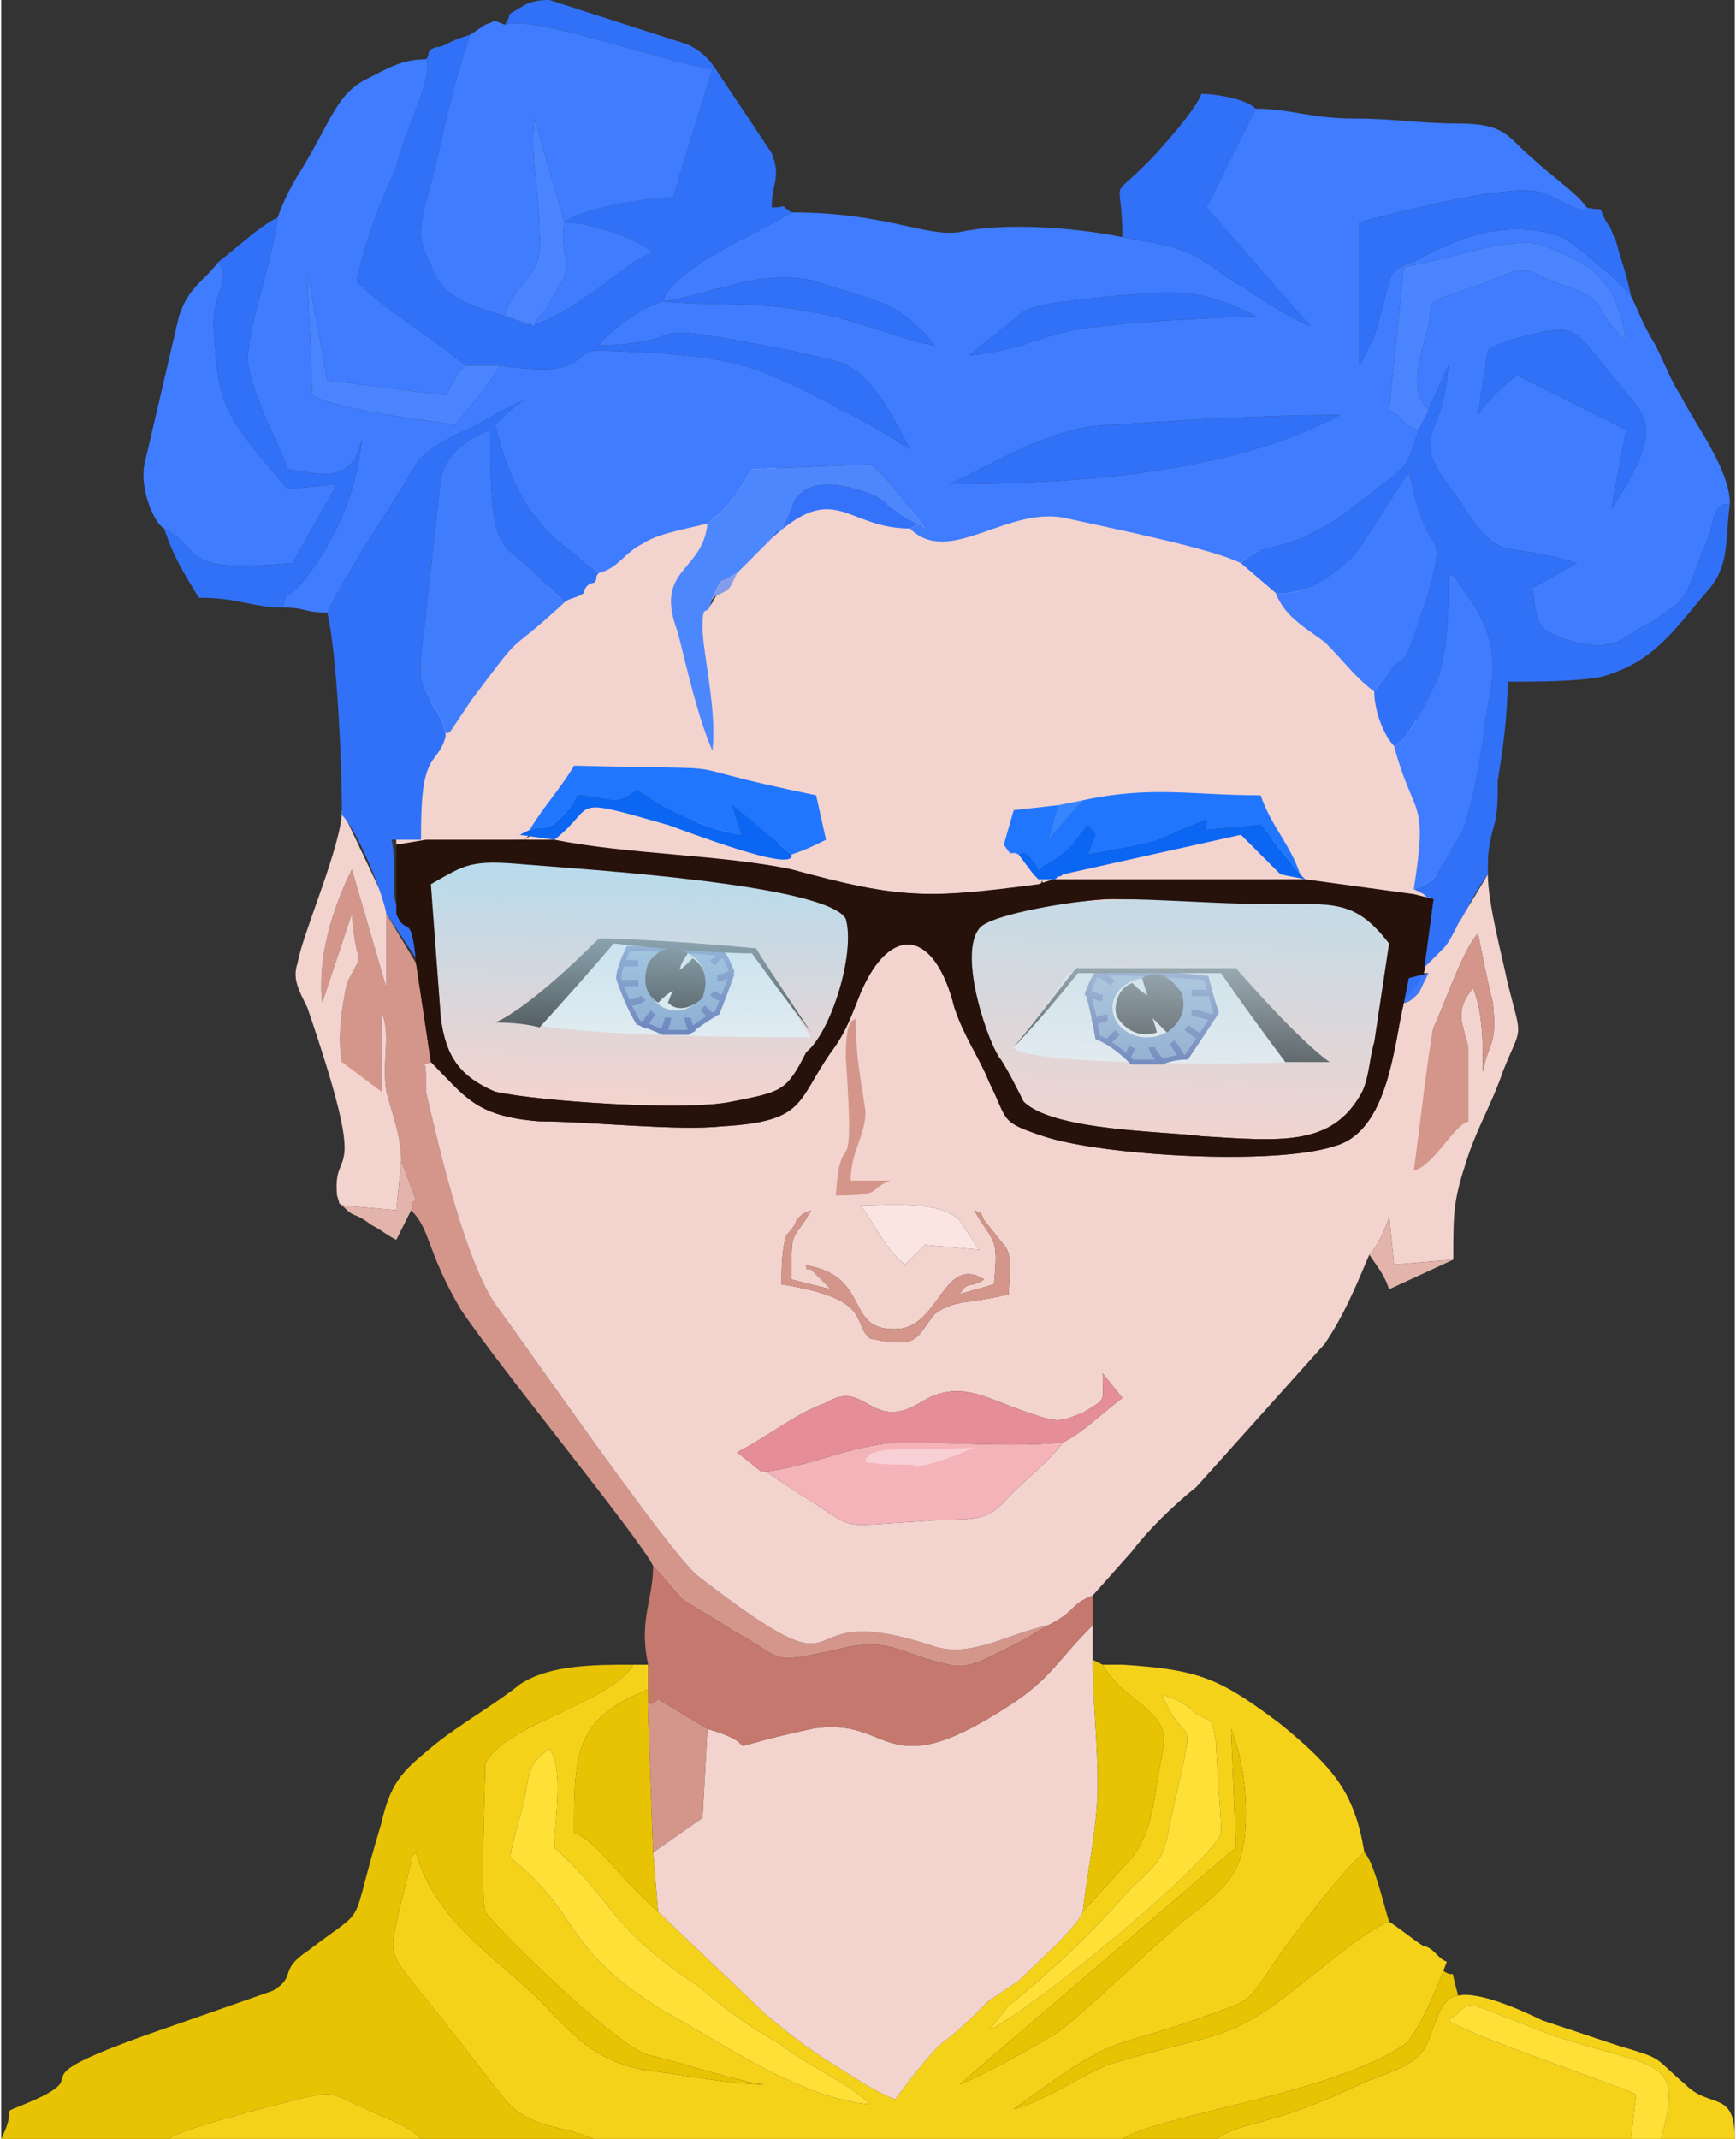 <?xml version="1.0" encoding="UTF-8"?>
<!DOCTYPE svg PUBLIC "-//W3C//DTD SVG 1.1//EN" "http://www.w3.org/Graphics/SVG/1.1/DTD/svg11.dtd">
<!-- Creator: CorelDRAW X7 -->
<svg xmlns="http://www.w3.org/2000/svg" xml:space="preserve" width="26.67mm" height="32.856mm" version="1.1" style="shape-rendering:geometricPrecision; text-rendering:geometricPrecision; image-rendering:optimizeQuality; fill-rule:evenodd; clip-rule:evenodd"
viewBox="0 0 351 433"
 xmlns:xlink="http://www.w3.org/1999/xlink">
 <rect x="0" y="0" width="351" height="433" fill="#333333" stroke="none"/>
 <defs>
  <style type="text/css">
   <![CDATA[
    .str1 {stroke:#5065AC;stroke-width:1.317}
    .str0 {stroke:#5065AC;stroke-width:1.003}
    .fil25 {fill:none}
    .fil24 {fill:#2B2A29}
    .fil26 {fill:#2B2A29}
    .fil30 {fill:#F8CFD4}
    .fil22 {fill:#F0F2F3}
    .fil28 {fill:#C4DBE7}
    .fil27 {fill:#B7DBEC}
    .fil23 {fill:#7C9CC9}
    .fil17 {fill:#0B66F3}
    .fil15 {fill:#2076FF}
    .fil29 {fill:#26120B}
    .fil12 {fill:#3171F7}
    .fil20 {fill:#3272F6}
    .fil18 {fill:#3473F9}
    .fil19 {fill:#3685FF}
    .fil10 {fill:#3B7AFD}
    .fil11 {fill:#3F7CFF}
    .fil13 {fill:#407DFD}
    .fil16 {fill:#4A85FF}
    .fil14 {fill:#4D87FD}
    .fil21 {fill:#839DEA}
    .fil4 {fill:#C5786D}
    .fil0 {fill:#D4968B}
    .fil9 {fill:#E3B4AB}
    .fil7 {fill:#E58E98}
    .fil3 {fill:#E7C304}
    .fil6 {fill:#F3B3B9}
    .fil1 {fill:#F3D3CE}
    .fil2 {fill:#F5D21A}
    .fil8 {fill:#FBE5E2}
    .fil5 {fill:#FEE036}
   ]]>
  </style>
    <mask id="id0">
  <linearGradient id="id1" gradientUnits="userSpaceOnUse" x1="129.387" y1="222.777" x2="130.409" y2="175.294">
   <stop offset="0" style="stop-opacity:0; stop-color:white"/>
   <stop offset="1" style="stop-opacity:1; stop-color:white"/>
  </linearGradient>
     <rect style="fill:url(#id1)" x="83" y="171" width="93.839" height="55.908"/>
    </mask>
    <mask id="id2">
  <linearGradient id="id3" gradientUnits="userSpaceOnUse" x1="237.785" y1="232.881" x2="239.439" y2="181.311">
   <stop offset="0" style="stop-opacity:0; stop-color:white"/>
   <stop offset="1" style="stop-opacity:1; stop-color:white"/>
  </linearGradient>
     <rect style="fill:url(#id3)" x="193" y="180" width="91.968" height="53.541"/>
    </mask>
 </defs>
 <g id="Warstwa_x0020_1">
  <g id="_2588546933552">
   <path class="fil0" d="M81 235l3 8c-2,1 0,0 -1,2 4,4 3,8 10,20 8,12 36,46 39,52 9,10 2,4 16,13 11,6 7,7 21,4 11,-3 13,1 23,3 4,1 7,-1 15,-5l5 -3c-9,2 -16,7 -24,4 -31,-10 -12,13 -47,-14 -6,-5 -35,-47 -41,-55 -6,-9 -11,-30 -14,-43 0,-1 0,-2 0,-3 0,-4 -1,-2 1,-3l-3 -20 -6 -10 0 15 -7 -24c-4,8 -7,18 -6,27l6 -18c1,13 3,6 -1,14 -1,5 -2,11 -1,16l8 13 0 -23c2,4 0,10 1,16 1,4 3,9 3,14z"/>
   <path class="fil1" d="M215 292c-3,4 -7,7 -11,11 -5,6 -8,4 -18,5 -18,1 -12,2 -25,-6l-6 -4c0,0 0,0 -1,0l-5 -4c6,-3 12,-8 18,-10 8,-5 9,6 19,0 8,-5 13,-1 22,2 6,2 6,2 11,0 5,-3 4,-2 4,-8l4 5c-4,3 -8,7 -12,9zm-57 -32c0,-3 0,-7 1,-10 0,0 2,-2 2,-3 2,-2 1,-1 3,-2 -4,7 -4,3 -4,14l8 2 -4 -4c0,0 -1,0 -1,0 0,-1 0,-1 -1,-1 15,2 8,14 20,13 8,-1 9,-15 17,-10 -3,2 -3,0 -5,3l7 -2c1,-10 0,-8 -4,-15 2,1 1,0 2,2l4 5c2,2 1,7 1,10 -8,2 -11,1 -15,4 -4,5 -3,7 -13,5 -4,-3 1,-8 -18,-11zm25 -4c-4,-3 -6,-8 -9,-12 6,0 16,-1 20,3l4 6 -11 -1 -4 4zm105 -25c1,-6 1,-19 2,-23 2,-4 6,-16 9,-19 1,5 2,10 3,14 1,9 -1,8 -2,14 0,-6 0,-12 -2,-17 -4,5 -2,7 -1,12 0,4 0,10 0,15 -3,1 -5,3 -9,4zm0 -34l0 0c0,2 0,2 -1,4 -1,1 -2,2 -3,2 -2,8 -3,26 -14,29 -12,4 -47,2 -59,-2 -9,-3 -7,-3 -11,-11 -2,-5 -5,-9 -7,-15 -4,-16 -13,-17 -19,-3 -2,5 -3,8 -6,12 -7,10 -5,14 -22,15 -9,1 -27,-1 -37,-1 -13,-1 -15,-5 -22,-12 -2,1 -1,-1 -1,3 0,1 0,2 0,3 3,13 8,34 14,43 6,8 35,50 41,55 35,27 16,4 47,14 8,3 15,-2 24,-4 6,-3 4,-4 9,-6l8 -9c3,-4 8,-9 13,-13l26 -29c4,-6 6,-11 9,-18 2,-2 4,-7 4,-8l1 10 12 -1c0,-10 0,-12 3,-21 2,-6 5,-11 7,-17 4,-10 4,-6 1,-18 -1,-5 -4,-16 -4,-22 -3,5 -7,12 -11,16 -3,1 -1,2 -2,4z"/>
   <path class="fil1" d="M80 171l26 -1c3,-3 7,-9 10,-14 39,1 15,0 49,7l-2 5c-6,3 -2,4 -13,1 -5,-1 -6,-2 -11,-3 -27,-8 -23,-3 -33,4 15,3 40,3 54,6 22,6 28,6 51,3 -1,0 0,-1 0,-1 0,0 0,-3 -2,-2l-2 -3 -1 -8c7,-1 15,-3 22,-4 8,-1 19,1 27,1 3,6 2,11 4,16l31 4c2,-18 5,-16 -1,-31 -5,-10 -5,-14 -15,-23 -26,-21 -12,-17 -51,-26 -15,-3 -23,3 -31,2 -9,0 -21,-6 -32,-2 -2,1 -16,19 -16,20 -5,7 16,-29 16,-20 -15,-41 -23,11 -17,-3 -13,2 -20,9 -28,16 -18,15 -16,9 -31,31 -6,10 -4,10 -4,25z"/>
   <path class="fil2" d="M112 374c13,12 11,16 29,28 6,5 10,8 17,12 5,4 14,8 18,12 -14,-1 -31,-13 -42,-19 -21,-13 -16,-19 -31,-31 1,-5 2,-8 3,-12 1,-6 1,-7 5,-10 3,4 1,15 1,20zm137 -24c2,5 3,11 3,17 0,11 -3,14 -9,19 -7,5 -25,23 -30,26 -5,3 -14,8 -19,10l56 -48 -1 -24zm-45 56c10,-8 17,-15 25,-24 8,-7 6,-7 9,-19 4,-18 2,-8 -3,-20 3,1 5,2 7,4 4,2 3,1 4,6 0,4 1,14 1,18 -2,6 -37,35 -47,40l4 -5zm-84 27l107 0c8,-5 42,-9 57,-19 3,-2 8,-15 8,-15 1,-3 1,-1 -1,-3 -1,-1 -2,-2 -3,-2 -3,-2 -4,-3 -7,-5 -5,2 -13,9 -17,12 -16,13 -17,10 -40,17 -7,3 -12,7 -19,9 23,-17 18,-11 42,-20 6,-2 6,-3 9,-7 3,-5 16,-22 20,-25 -2,-12 -6,-17 -17,-26 -12,-9 -16,-11 -32,-12l-4 0c3,5 6,6 10,10 4,4 2,7 1,14 -1,7 -2,11 -5,15l-10 11c-1,3 -10,11 -13,14 -3,2 -3,2 -6,4 -3,3 -6,6 -10,9 -3,3 -6,7 -9,11 -5,-2 -9,-5 -14,-8 -6,-4 -7,-5 -12,-9l-22 -21c-9,-8 -12,-14 -17,-16 0,-16 0,-23 15,-29l0 -5 -3 0c-5,8 -26,12 -30,20 0,5 -1,26 0,30 1,2 26,27 33,29 5,1 20,6 24,6 -7,0 -17,-2 -25,-3 -10,-2 -14,-7 -19,-12 -8,-9 -23,-17 -27,-32 0,0 -1,1 -1,1 0,1 0,1 0,1l-2 8c-3,13 -3,9 10,26 4,5 7,9 11,14 5,6 11,5 18,8z"/>
   <path class="fil1" d="M143 350l-1 18 -10 7 1 12 22 21c5,4 6,5 12,9 5,3 9,6 14,8 3,-4 6,-8 9,-11 4,-3 7,-6 10,-9 3,-2 3,-2 6,-4 3,-3 12,-11 13,-14 1,-9 3,-17 3,-26 0,-8 -1,-17 -1,-25l0 -7c-7,7 -8,10 -15,15 -28,19 -25,3 -42,6 -23,5 -7,4 -21,0z"/>
   <path class="fil3" d="M34 433c2,-2 22,-7 26,-8 8,-2 7,-1 14,2 4,2 8,3 11,6l35 0c-7,-3 -13,-2 -18,-8 -4,-5 -7,-9 -11,-14 -13,-17 -13,-13 -10,-26l2 -8c0,0 0,0 0,-1 0,0 1,-1 1,-1 4,15 19,23 27,32 5,5 9,10 19,12 8,1 18,3 25,3 -4,0 -19,-5 -24,-6 -7,-2 -32,-27 -33,-29 -1,-4 0,-25 0,-30 4,-8 25,-12 30,-20 -8,0 -17,0 -23,4 -5,4 -12,8 -17,12 -6,5 -9,7 -11,16 -7,23 -2,16 -15,26 -6,4 -2,5 -7,8l-20 7c-35,12 -15,9 -28,15 -9,4 -3,0 -7,8l34 0z"/>
   <path class="fil1" d="M163 213c5,-4 10,-20 8,-27 -4,-7 -53,-10 -65,-11 -11,-1 -12,0 -19,4l2 27c1,8 4,12 11,15 9,2 39,4 48,2 10,-2 11,-2 15,-10z"/>
   <path class="fil4" d="M131 337l0 5 0 6c0,-7 -1,-1 2,-4l10 6c14,4 -2,5 21,0 17,-3 14,13 42,-6 7,-5 8,-8 15,-15l0 -6c-5,2 -3,3 -9,6l-5 3c-8,4 -11,6 -15,5 -10,-2 -12,-6 -23,-3 -14,3 -10,2 -21,-4 -14,-9 -7,-3 -16,-13 0,7 -3,11 -1,20z"/>
   <path class="fil2" d="M246 433l84 0 1 -9c-4,-2 -34,-12 -38,-15 6,-4 0,-5 21,3 21,7 27,4 22,21l15 0c0,-10 -5,-6 -10,-11 -7,-6 -4,-5 -14,-8 -6,-2 -9,-3 -15,-5 -4,-2 -13,-6 -17,-5 -4,0 -5,8 -7,11 -3,4 -9,5 -13,7 -19,9 -23,7 -29,11z"/>
   <path class="fil1" d="M202 214c1,1 4,7 5,9 6,6 29,6 36,7 16,1 26,2 32,-8 2,-3 2,-8 3,-11l3 -20c-7,-9 -11,-8 -25,-8 -10,0 -21,-1 -31,-1 -6,0 -25,3 -27,6 -4,5 1,21 4,26z"/>
   <path class="fil5" d="M112 374c0,-5 2,-16 -1,-20 -4,3 -4,4 -5,10 -1,4 -2,7 -3,12 15,12 10,18 31,31 11,6 28,18 42,19 -4,-4 -13,-8 -18,-12 -7,-4 -11,-7 -17,-12 -18,-12 -16,-16 -29,-28z"/>
   <path class="fil6" d="M154 298c1,0 1,0 1,0l6 4c13,8 7,7 25,6 10,-1 13,1 18,-5 4,-4 8,-7 11,-11 -10,1 -22,0 -32,0 -10,0 -19,5 -29,6z"/>
   <path class="fil1" d="M69 244l11 1 1 -10c0,-5 -2,-10 -3,-14 -1,-6 1,-12 -1,-16l0 16 -8 -6c-1,-5 0,-11 1,-16 4,-8 2,-1 1,-14l-6 18c-1,-9 2,-19 6,-27l7 24 0 -17 -9 -19c0,7 -8,25 -9,31 -1,3 0,5 2,9 13,38 5,27 6,38 1,3 0,1 1,2z"/>
   <path class="fil7" d="M154 298c10,-1 19,-6 29,-6 10,0 22,1 32,0 4,-2 8,-6 12,-9l-4 -5c0,6 1,5 -4,8 -5,2 -5,2 -11,0 -9,-3 -14,-7 -22,-2 -10,6 -11,-5 -19,0 -6,2 -12,7 -18,10l5 4z"/>
   <path class="fil3" d="M281 389c-1,-3 -3,-12 -5,-14 -4,3 -17,20 -20,25 -3,4 -3,5 -9,7 -24,9 -19,3 -42,20 7,-2 12,-6 19,-9 23,-7 24,-4 40,-17 4,-3 12,-10 17,-12z"/>
   <path class="fil3" d="M133 387l-1 -12 -1 -27 0 -6c-15,6 -15,13 -15,29 5,2 8,8 17,16z"/>
   <path class="fil3" d="M219 387l10 -11c3,-4 4,-8 5,-15 1,-7 3,-10 -1,-14 -4,-4 -7,-5 -10,-10l-2 -1c0,8 1,17 1,25 0,9 -2,17 -3,26z"/>
   <path class="fil5" d="M200 411c10,-5 45,-34 47,-40 0,-4 -1,-14 -1,-18 -1,-5 0,-4 -4,-6 -2,-2 -4,-3 -7,-4 5,12 7,2 3,20 -3,12 -1,12 -9,19 -8,9 -15,16 -25,24l-4 5z"/>
   <path class="fil3" d="M213 412c5,-3 23,-21 30,-26 6,-5 9,-8 9,-19 0,-6 -1,-12 -3,-17l1 24 -56 48c5,-2 14,-7 19,-10z"/>
   <path class="fil5" d="M330 433l6 0c5,-17 -1,-14 -22,-21 -21,-8 -15,-7 -21,-3 4,3 34,13 38,15l-1 9z"/>
   <path class="fil3" d="M227 433l19 0c6,-4 10,-2 29,-11 4,-2 10,-3 13,-7 2,-3 3,-11 7,-11 -2,-7 0,-3 -3,-5 0,0 -5,13 -8,15 -15,10 -49,14 -57,19z"/>
   <path class="fil0" d="M131 348l1 27 10 -7 1 -18 -10 -6c-3,3 -2,-3 -2,4z"/>
   <path class="fil0" d="M286 237c4,-1 8,-9 11,-10 0,-5 0,-11 0,-15 -1,-5 -3,-7 1,-12 2,5 2,11 2,17 1,-6 3,-5 2,-14 -1,-4 -2,-9 -3,-14 -3,3 -7,15 -9,19 -1,4 -3,22 -4,29z"/>
   <path class="fil2" d="M34 433l51 0c-3,-3 -7,-4 -11,-6 -7,-3 -6,-4 -14,-2 -4,1 -24,6 -26,8z"/>
   <path class="fil0" d="M158 260c19,3 14,8 18,11 10,2 9,0 13,-5 4,-3 7,-2 15,-4 0,-3 1,-8 -1,-10l-4 -5c-1,-2 0,-1 -2,-2 4,7 5,5 4,15l-7 2c2,-3 2,-1 5,-3 -8,-5 -9,9 -17,10 -12,1 -5,-11 -20,-13 1,0 1,0 1,1 0,0 1,0 1,0l4 4 -8 -2c0,-11 0,-7 4,-14 -2,1 -1,0 -3,2 0,1 -2,3 -2,3 -1,3 -1,7 -1,10z"/>
   <path class="fil1" d="M211 179l50 -1 -10 -10c-6,1 -14,3 -20,4l-20 5c-1,-1 0,2 0,2z"/>
   <path class="fil8" d="M183 256l4 -4 11 1 -4 -6c-4,-4 -14,-3 -20,-3 3,4 5,9 9,12z"/>
   <path class="fil0" d="M169 242c10,0 6,-1 11,-3l-8 0c0,-6 3,-9 3,-14 -1,-7 -2,-11 -2,-19 0,1 -2,-1 -2,8 2,29 -1,12 -2,28z"/>
   <path class="fil9" d="M277 254c2,3 3,4 4,7l13 -6 -12 1 -1 -10c0,1 -2,6 -4,8z"/>
   <path class="fil9" d="M69 244c3,3 2,1 6,4 2,1 3,2 5,3l3 -6c1,-2 -1,-1 1,-2l-3 -8 -1 10 -11 -1z"/>
   <path class="fil10" d="M284 203c1,0 2,-1 3,-2 1,-2 1,-2 2,-4l-4 1 -1 5z"/>
   <path class="fil11" d="M192 98c9,-4 21,-12 33,-12 15,-1 32,-2 46,-2 -22,12 -55,14 -79,14zm109 -27c2,-2 14,-5 16,-4 3,0 7,7 10,10 5,7 11,8 -1,26l3 -16 -22 -11c-2,1 -7,6 -8,8l2 -13zm-105 1c2,-2 9,-7 11,-9 4,-2 11,-2 17,-3 14,-1 18,-2 30,4 -52,2 -36,5 -58,8zm-62 -11c9,-1 20,-7 31,-4 12,4 17,4 24,13 -9,-2 -18,-6 -26,-7 -9,-2 -20,-1 -29,-2zm-78 -17c-1,8 -5,19 -6,27 -1,6 6,18 8,24 7,1 13,3 15,-6 -1,11 -6,22 -13,30 -3,3 -2,0 -3,4 5,0 4,1 9,1 4,-8 10,-17 15,-25 4,-7 4,-7 11,-11 5,-2 9,-5 14,-7 -2,1 -4,3 -6,5 5,21 14,24 21,30 4,-1 5,-4 9,-6 3,-2 9,-3 13,-4 3,-3 3,-1 9,-11l24 -1c3,2 9,10 11,13l-1 -1 -2 1c8,8 20,-5 32,-2 9,2 29,6 35,9 5,-5 8,-1 21,-10 14,-11 12,-8 15,-17 -4,-1 -2,-2 -6,-4l3 -29c8,-1 23,-7 29,-4 10,4 14,7 16,19 -7,-6 -3,-8 -12,-11 -9,-3 -7,-5 -16,-1 -13,5 -11,2 -12,9 -2,7 -4,13 0,17l4 -9c-1,16 -9,13 2,27 9,14 8,8 24,13l-9 5c1,8 1,9 9,11 8,2 9,-1 15,-4 9,-6 6,-4 12,-18 1,-4 1,-6 4,-6 0,-7 -7,-16 -10,-22 -2,-3 -3,-6 -5,-10 -3,-5 -3,-6 -5,-10 -2,-3 -12,-11 -14,-12 -11,-4 -21,0 -30,5 -6,2 -4,2 -8,15l-3 6 0 -29c8,-2 30,-8 37,-6 3,1 9,5 9,3 -2,-3 -8,-7 -11,-10 -5,-4 -5,-7 -15,-7 -8,0 -13,-1 -21,-1 -9,0 -13,-2 -20,-2l-10 20 21 24c-5,-2 -12,-7 -17,-10 -8,-6 -10,-6 -21,-8 -10,-2 -24,-3 -33,-1 -7,1 -15,-4 -34,-4 -6,4 -24,11 -26,18 -4,1 -11,6 -13,9 23,-1 3,-6 39,1 11,3 14,0 24,20 -3,-2 -3,-2 -8,-5 -23,-12 -25,-14 -53,-15 -9,-1 -2,6 -22,3 -3,5 -6,8 -9,12 -6,-1 -24,-3 -29,-6l-1 -25 4 22 24 3c2,-3 1,-3 4,-6 -7,-6 -16,-11 -22,-17 1,-6 5,-17 8,-23 1,-6 8,-19 6,-22 -5,0 -8,2 -12,4 -6,3 -7,8 -13,18 -2,3 -4,7 -5,10z"/>
   <path class="fil12" d="M102 5c6,-2 30,7 42,9l-8 26c-5,0 -18,2 -22,5 5,0 14,3 18,6l-4 2c-4,3 -20,16 -23,12l-3 -1c-6,-2 -11,-3 -14,-8 -3,-7 -4,-7 -2,-15 3,-11 5,-23 9,-34 -3,1 -3,1 -5,2 -2,1 -1,0 -3,1 -1,1 0,1 -1,2 2,3 -5,16 -6,22 -3,6 -7,17 -8,23 6,6 15,11 22,17l7 0c20,3 13,-4 22,-3 28,1 30,3 53,15 5,3 5,3 8,5 -10,-20 -13,-17 -24,-20 -36,-7 -16,-2 -39,-1 2,-3 9,-8 13,-9 2,-7 20,-14 26,-18 -3,-2 0,-1 -4,-1 0,-5 2,-6 0,-11l-10 -15c-2,-3 -3,-5 -7,-7l-28 -9c-1,0 -3,0 -5,1 -5,3 -2,1 -4,4z"/>
   <path class="fil11" d="M95 7c-4,11 -6,23 -9,34 -2,8 -1,8 2,15 3,5 8,6 14,8 2,-8 8,-7 7,-17 0,-8 -2,-15 -1,-23l6 21c4,-3 17,-5 22,-5l8 -26c-12,-2 -36,-11 -42,-9 -3,-1 -1,-1 -4,0 0,0 -3,2 -3,2z"/>
   <path class="fil12" d="M289 83l-2 4c-3,9 -1,6 -15,17 -13,9 -16,5 -21,10l7 6c6,1 14,-5 17,-9l9 -14c1,-1 1,-1 1,-2 4,21 8,10 4,25 -7,21 -3,8 -11,20 0,4 2,9 4,11 3,-1 7,-10 9,-14 2,-6 2,-14 2,-21 1,1 1,0 2,2 11,14 6,20 5,32 -1,6 -2,12 -4,18 -6,10 -5,10 -10,12l2 1c0,0 1,1 1,1 0,-1 0,0 1,0l-2 14 4 -4c1,-1 2,-3 3,-5 2,-3 3,-6 6,-10 0,-4 0,-5 1,-9 1,-3 1,-6 1,-10 1,-6 2,-13 2,-20 6,0 14,0 19,-1 11,-3 15,-10 22,-18 4,-5 3,-10 4,-17 -3,0 -3,2 -4,6 -6,14 -3,12 -12,18 -6,3 -7,6 -15,4 -8,-2 -8,-3 -9,-11l9 -5c-16,-5 -15,1 -24,-13 -11,-14 -3,-11 -2,-27l-4 9z"/>
   <path class="fil12" d="M66 124c2,8 3,31 3,41 3,3 8,15 9,20l6 9c-1,-10 -3,-5 -4,-11 -1,-2 0,-10 -1,-13l6 0c0,-3 0,-10 1,-13 1,-4 3,-4 4,-8 -1,-7 -6,-7 -5,-16l4 -36c1,-5 5,-8 10,-10 0,28 2,21 12,32l3 3c1,-1 3,-1 4,-2 0,-1 1,-2 2,-2 1,-1 0,-1 1,-2 -7,-6 -16,-9 -21,-30 2,-2 4,-4 6,-5 -5,2 -9,5 -14,7 -7,4 -7,4 -11,11 -5,8 -11,17 -15,25z"/>
   <path class="fil11" d="M33 107c9,5 2,9 26,7l9 -16 -10 1c-14,-16 -14,-18 -15,-33 0,-6 2,-7 2,-11l-1 -2c-3,4 -6,5 -8,11l-7 30c-1,5 2,12 4,13z"/>
   <path class="fil13" d="M90 149c0,0 0,-1 0,-1 0,1 1,0 1,0l4 -6c12,-16 6,-8 19,-20l-3 -3c-10,-11 -12,-4 -12,-32 -5,2 -9,5 -10,10l-4 36c-1,9 4,9 5,16z"/>
   <path class="fil11" d="M258 120c2,5 6,7 10,10 4,4 6,7 10,10 8,-12 4,1 11,-20 4,-15 0,-4 -4,-25 0,1 0,1 -1,2l-9 14c-3,4 -11,10 -17,9z"/>
   <path class="fil12" d="M44 53l1 2c0,4 -2,5 -2,11 1,15 1,17 15,33l10 -1 -9 16c-24,2 -17,-2 -26,-7 2,6 4,9 7,14 8,0 11,2 17,2 1,-4 0,-1 3,-4 7,-8 12,-19 13,-30 -2,9 -8,7 -15,6 -2,-6 -9,-18 -8,-24 1,-8 5,-19 6,-27 -4,2 -8,6 -12,9z"/>
   <path class="fil11" d="M282 151c4,15 7,10 4,29 5,-2 4,-2 10,-12 2,-6 3,-12 4,-18 1,-12 6,-18 -5,-32 -1,-2 -1,-1 -2,-2 0,7 0,15 -2,21 -2,4 -6,13 -9,14z"/>
   <path class="fil12" d="M227 48c11,2 13,2 21,8 5,3 12,8 17,10l-21 -24 10 -20c-2,-2 -8,-3 -11,-3 -1,3 -8,11 -11,14 -8,8 -5,2 -5,15z"/>
   <path class="fil12" d="M192 98c24,0 57,-2 79,-14 -14,0 -31,1 -46,2 -12,0 -24,8 -33,12z"/>
   <path class="fil12" d="M330 60c-1,-5 -2,-7 -3,-11 -1,-2 -1,-3 -2,-4 -2,-4 0,-2 -4,-3 0,2 -6,-2 -9,-3 -7,-2 -29,4 -37,6l0 29 3 -6c4,-13 2,-13 8,-15 9,-5 19,-9 30,-5 2,1 12,9 14,12z"/>
   <path class="fil14" d="M143 106c-1,10 -11,9 -6,22 2,8 4,17 7,24 1,-8 -2,-20 -2,-25 0,-6 1,-1 2,-6 2,-4 1,-3 5,-5l7 -7c2,-4 1,1 3,-4 1,-1 1,-11 17,-5 3,1 6,5 10,6l1 1c-2,-3 -8,-11 -11,-13l-24 1c-6,10 -6,8 -9,11z"/>
   <path class="fil15" d="M107 168c4,-1 4,1 10,-7 1,0 6,1 7,1 3,0 4,-2 5,-2 5,4 14,8 21,9l-2 -6 12 10c3,-1 5,-2 7,-3l-2 -9c-34,-7 -10,-5 -49,-6 -3,5 -6,8 -9,13z"/>
   <path class="fil15" d="M219 162l-7 8 2 -7 -9 1 -2 7c2,3 1,1 3,2 1,-1 2,0 4,3 7,-4 6,-4 10,-9 2,3 2,0 0,6 18,-3 13,-3 24,-7 0,1 0,-1 0,1 0,2 -2,-1 0,1l11 -1 8 10c-2,-6 -6,-10 -8,-16 -14,0 -22,-2 -36,1z"/>
   <path class="fil16" d="M287 87l2 -4c-4,-4 -2,-10 0,-17 1,-7 -1,-4 12,-9 9,-4 7,-2 16,1 9,3 5,5 12,11 -2,-12 -6,-15 -16,-19 -6,-3 -21,3 -29,4l-3 29c4,2 2,3 6,4z"/>
   <path class="fil12" d="M301 71l-2 13c1,-2 6,-7 8,-8l22 11 -3 16c12,-18 6,-19 1,-26 -3,-3 -7,-10 -10,-10 -2,-1 -14,2 -16,4z"/>
   <path class="fil12" d="M196 72c22,-3 6,-6 58,-8 -12,-6 -16,-5 -30,-4 -6,1 -13,1 -17,3 -2,2 -9,7 -11,9z"/>
   <path class="fil16" d="M101 74l-7 0c-3,3 -2,3 -4,6l-24 -3 -4 -22 1 25c5,3 23,5 29,6 3,-4 6,-7 9,-12z"/>
   <path class="fil12" d="M134 61c9,1 20,0 29,2 8,1 17,5 26,7 -7,-9 -12,-9 -24,-13 -11,-3 -22,3 -31,4z"/>
   <path class="fil17" d="M206 173l3 4c0,0 0,1 0,0 0,0 1,1 1,1l3 0c1,0 1,-1 1,-1 0,1 1,0 1,0l36 -8 8 8 5 1 -1 -1 -8 -10 -11 1c-2,-2 0,1 0,-1 0,-2 0,0 0,-1 -11,4 -6,4 -24,7 2,-6 2,-3 0,-6 -4,5 -3,5 -10,9 -2,-3 -3,-4 -4,-3z"/>
   <path class="fil11" d="M105 65c3,4 19,-9 23,-12l4 -2c-4,-3 -13,-6 -18,-6 -1,7 2,8 -1,13 0,0 -3,5 -3,5 -4,4 0,3 -5,2z"/>
   <path class="fil17" d="M107 168l-2 1 7 1c9,-7 2,-9 23,-3 3,1 26,10 25,6l-12 -10 2 6c-7,-1 -16,-5 -21,-9 -1,0 -2,2 -5,2 -1,0 -6,-1 -7,-1 -6,8 -6,6 -10,7z"/>
   <path class="fil16" d="M102 64l3 1c5,1 1,2 5,-2 0,0 3,-5 3,-5 3,-5 0,-6 1,-13l-6 -21c-1,8 1,15 1,23 1,10 -5,9 -7,17z"/>
   <path class="fil18" d="M156 109c13,-12 15,-2 28,-2l2 -1c-4,-1 -7,-5 -10,-6 -16,-6 -16,4 -17,5 -2,5 -1,0 -3,4z"/>
   <polygon class="fil19" points="219,162 214,163 212,170 "/>
   <path class="fil20" d="M284 203c0,-1 1,-1 2,-3 2,-2 1,-2 2,-4l-3 1 -1 6z"/>
   <path class="fil21" d="M144 121c4,-2 3,-1 5,-5 -4,2 -3,1 -5,5z"/>
   <g>
    <path class="fil22" d="M164 210c-40,0 -60,-2 -59,-4 11,-10 16,-16 16,-16 21,1 31,2 31,2 8,12 12,18 12,18z"/>
    <path class="fil22" d="M264 215c-39,1 -59,-1 -59,-3 8,-10 11,-15 11,-15 21,0 31,0 31,0 12,12 17,18 17,18z"/>
    <path class="fil23 str0" d="M220 201c1,-3 2,-4 2,-4 15,0 22,1 22,1 1,4 2,7 2,7 -4,6 -6,9 -6,9 -3,0 -5,1 -5,1 -4,0 -6,0 -6,0 -4,-4 -7,-5 -7,-5 -1,-6 -2,-9 -2,-9z"/>
    <ellipse class="fil22" cx="232" cy="204" rx="7" ry="6"/>
    <g>
     <g>
      <g>
       <path class="fil24" d="M236 209c-3,-3 -3,-3 -5,-5 2,-2 1,-2 0,-6 3,-2 6,0 8,3 1,3 0,6 -3,8z"/>
      </g>
      <path class="fil25" d="M233 203c-1,1 -2,1 -2,1"/>
     </g>
     <g>
      <path class="fil24" d="M229 199c3,3 3,2 5,4 -2,2 -1,2 0,6 -3,1 -6,0 -8,-3 -1,-2 0,-6 3,-7z"/>
     </g>
     <path class="fil25" d="M231 204c2,-1 2,0 3,-1"/>
    </g>
    <path class="fil25 str1" d="M222 197c2,1 3,2 3,2"/>
    <path class="fil25 str1" d="M220 201c2,1 3,1 3,1"/>
    <path class="fil25 str1" d="M221 207c2,-1 3,-1 3,-1"/>
    <path class="fil25 str1" d="M224 211c1,-1 2,-2 2,-2"/>
    <path class="fil25 str1" d="M228 214c1,-2 1,-2 1,-2"/>
    <path class="fil25 str1" d="M235 215c-2,-2 -2,-3 -2,-3"/>
    <path class="fil25 str1" d="M239 214c-1,-2 -2,-3 -2,-3"/>
    <path class="fil25 str1" d="M243 210c-2,-1 -3,-2 -3,-2"/>
    <path class="fil25 str1" d="M245 206c-3,-1 -4,-1 -4,-1"/>
    <path class="fil25 str1" d="M245 201c-3,0 -4,0 -4,0"/>
    <path class="fil26" d="M218 197c-8,10 -13,15 -13,15 9,-11 13,-17 13,-16 21,0 32,0 32,0 14,16 19,19 19,19 -6,0 -9,0 -9,0 -9,-12 -13,-18 -13,-18 -19,0 -29,0 -29,0z"/>
    <path class="fil23 str0" d="M148 197c-1,-3 -2,-4 -2,-4 -12,-1 -19,-1 -19,-1 -2,4 -2,6 -2,6 2,6 4,9 4,9 3,1 5,2 5,2 3,0 5,0 5,0 4,-3 6,-4 6,-4 2,-5 3,-8 3,-8z"/>
    <circle class="fil22" transform="matrix(-0.834 -0.077 -0.079 0.855 136.708 198.571)" r="7"/>
    <g>
     <g>
      <g>
       <path class="fil24" d="M133 203c3,-3 3,-2 5,-4 -1,-2 -1,-3 1,-6 -3,-2 -6,-1 -8,2 -1,3 -1,6 2,8z"/>
      </g>
      <path class="fil25" d="M136 198c1,1 2,0 2,1"/>
     </g>
     <g>
      <path class="fil24" d="M140 194c-2,2 -2,2 -5,4 2,2 1,2 0,5 2,2 5,1 7,-1 1,-3 1,-6 -2,-8z"/>
     </g>
     <path class="fil25" d="M138 199c-2,-1 -2,-1 -3,-1"/>
    </g>
    <path class="fil25 str1" d="M146 193c-1,1 -2,2 -2,2"/>
    <path class="fil25 str1" d="M148 197c-2,1 -3,1 -3,1"/>
    <path class="fil25 str1" d="M146 202c-1,0 -2,-1 -2,-1"/>
    <path class="fil25 str1" d="M144 206c-1,-1 -2,-2 -2,-2"/>
    <path class="fil25 str1" d="M140 209c-1,-2 -1,-3 -1,-3"/>
    <path class="fil25 str1" d="M134 209c1,-2 1,-3 1,-3"/>
    <path class="fil25 str1" d="M130 208c1,-2 2,-3 2,-3"/>
    <path class="fil25 str1" d="M127 203c2,0 3,-1 3,-1"/>
    <path class="fil25 str1" d="M125 199c3,0 4,0 4,0"/>
    <path class="fil25 str1" d="M126 195c2,0 3,0 3,0"/>
    <path class="fil26" d="M152 193c8,11 12,16 12,16 -8,-12 -12,-18 -11,-17 -21,-2 -32,-2 -32,-2 -15,15 -21,17 -21,17 6,0 9,1 9,1 10,-11 15,-17 15,-17 18,2 28,2 28,2z"/>
   </g>
   <path class="fil27" style="mask:url(#id0)" d="M97 221c-10,-6 -10,-17 -11,-26 -2,-11 -2,-22 -1,-22 10,-1 15,-1 15,-1 51,3 75,9 75,10 -1,6 1,10 1,10 -4,6 -6,12 -8,17 -5,9 -10,13 -10,13 -10,7 -47,3 -61,-1z"/>
   <path class="fil28" style="mask:url(#id2)" d="M268 231c10,-6 11,-17 13,-25 2,-11 3,-22 2,-23 -10,-1 -15,-1 -15,-1 -49,-1 -73,2 -73,4 0,6 -1,9 -1,9 2,7 4,13 6,18 4,9 9,14 9,14 9,7 45,6 59,4z"/>
   <path class="fil29" d="M278 211c-1,3 -1,8 -3,11 -6,10 -16,9 -32,8 -7,-1 -30,-1 -36,-7 -1,-2 -4,-8 -5,-9 -3,-5 -8,-21 -4,-26 2,-3 21,-6 27,-6 10,0 21,1 31,1 14,0 18,-1 25,8l-3 20zm-115 2c-4,8 -5,8 -15,10 -9,2 -39,0 -48,-2 -7,-3 -10,-7 -11,-15l-2 -27c7,-4 8,-5 19,-4 12,1 61,4 65,11 2,7 -3,23 -8,27zm-79 -18l3 20c7,7 9,11 22,12 10,0 28,2 37,1 17,-1 15,-5 22,-15 3,-4 4,-7 6,-12 6,-14 15,-13 19,3 2,6 5,10 7,15 4,8 2,8 11,11 12,4 47,6 59,2 11,-3 12,-21 14,-29l1 -5 4 -1 -1 0 2 -15 -4 -1 -22 -3 -5 0 -46 0 -3 1c-23,3 -28,3 -50,-3 -14,-3 -33,-3 -48,-6l-6 0 -20 0 -6 1c0,3 0,11 0,14 2,5 3,-1 4,10z"/>
   <path class="fil30" d="M197 293c-11,1 -22,-1 -22,3 7,1 10,0 10,1 6,-1 12,-4 12,-4z"/>
  </g>
 </g>
</svg>
